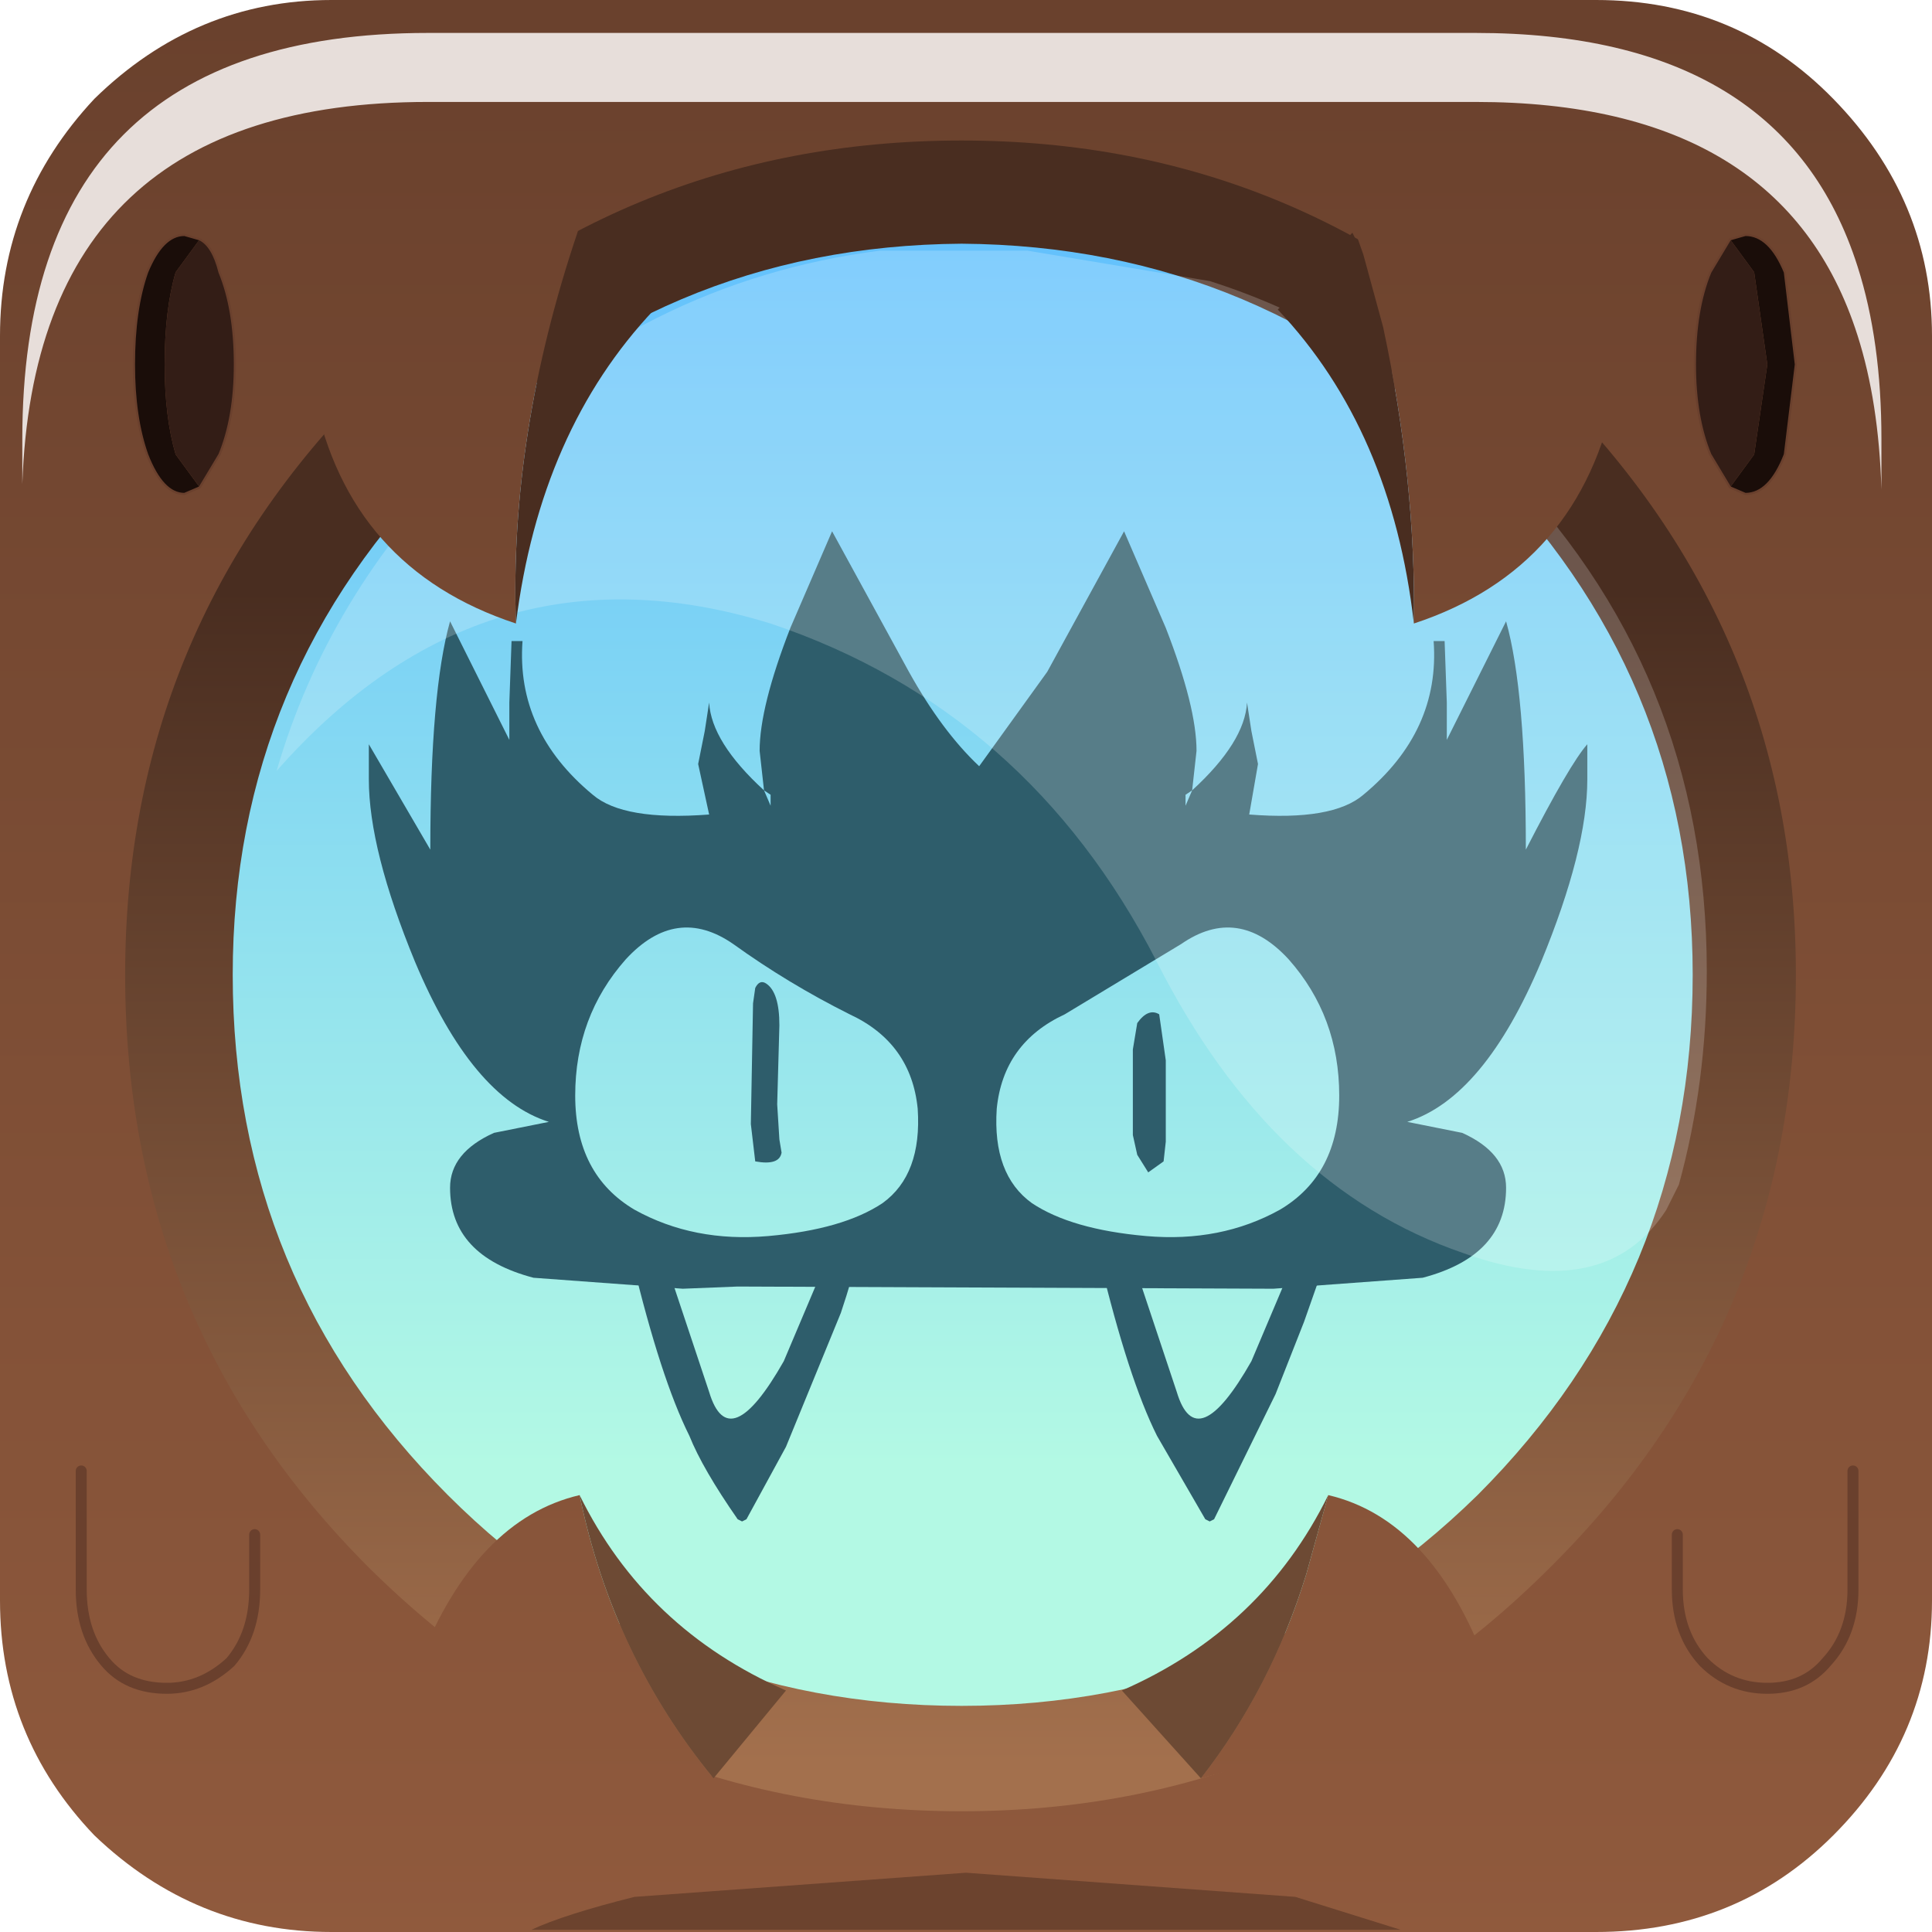 <?xml version="1.0" encoding="UTF-8" standalone="no"?>
<svg xmlns:xlink="http://www.w3.org/1999/xlink" height="66.0px" width="66.0px" xmlns="http://www.w3.org/2000/svg">
  <g transform="matrix(1.5, 0.0, 0.0, 1.5, 0.6, -0.6)">
    <use height="40.35" transform="matrix(1.0, 0.0, 0.0, 1.0, 1.65, 2.25)" width="40.35" xlink:href="#shape0"/>
    <use height="0.0" transform="matrix(1.212, 0.0, 0.0, 1.212, 1.1, 0.9)" width="0.0" xlink:href="#sprite0"/>
    <use height="44.0" transform="matrix(1.0, 0.0, 0.0, 1.0, -0.4, 0.4)" width="44.0" xlink:href="#shape1"/>
    <use height="8.6" transform="matrix(1.208, 0.0, 0.0, 1.209, 0.108, 1.15)" width="35.05" xlink:href="#sprite1"/>
    <use height="20.15" transform="matrix(1.155, 0.0, 0.0, 1.156, 5.9, 6.05)" width="28.2" xlink:href="#sprite2"/>
    <use height="39.85" transform="matrix(1.0, 0.0, 0.0, 1.0, 1.35, 4.5)" width="40.55" xlink:href="#shape4"/>
  </g>
  <defs>
    <g id="shape0" transform="matrix(1.0, 0.0, 0.0, 1.0, -1.65, -2.25)">
      <path d="M22.05 40.6 Q14.3 40.6 8.85 35.2 3.4 29.75 3.4 22.05 3.4 14.35 8.85 8.95 14.3 3.5 22.05 3.5 29.75 3.5 35.2 8.95 40.6 14.4 40.6 22.05 40.6 29.75 35.2 35.2 29.75 40.6 22.05 40.6" fill="url(#gradient0)" fill-rule="evenodd" stroke="none"/>
      <path d="M21.8 2.25 Q30.15 2.25 36.05 8.15 42.0 14.1 42.0 22.4 42.0 30.75 36.05 36.65 30.15 42.6 21.8 42.6 13.45 42.6 7.55 36.65 1.65 30.75 1.65 22.4 1.65 14.1 7.55 8.15 13.45 2.25 21.8 2.25" fill="url(#gradient1)" fill-rule="evenodd" stroke="none"/>
      <path d="M17.0 18.4 L16.9 17.5 Q16.9 16.5 17.6 14.7 L18.55 12.5 20.3 15.7 Q21.05 17.05 21.9 17.85 L23.45 15.7 25.2 12.5 26.15 14.7 Q26.85 16.5 26.85 17.5 L26.75 18.4 Q27.95 17.3 28.0 16.4 L28.1 17.05 28.25 17.8 28.05 18.95 Q29.95 19.1 30.65 18.5 32.4 17.05 32.25 15.0 L32.5 15.0 32.55 16.4 32.55 17.25 33.9 14.55 Q34.35 16.15 34.35 19.75 35.35 17.8 35.75 17.35 L35.75 18.15 Q35.75 19.75 34.7 22.3 33.4 25.4 31.65 25.95 L32.9 26.2 Q33.9 26.65 33.9 27.45 33.9 29.0 32.0 29.5 L28.6 29.75 16.4 29.7 15.15 29.75 11.75 29.5 Q9.85 29.0 9.85 27.45 9.85 26.65 10.85 26.2 L12.1 25.95 Q10.35 25.4 9.05 22.3 8.0 19.75 8.0 18.15 L8.0 17.35 9.4 19.75 Q9.4 16.15 9.85 14.55 L11.2 17.25 11.2 16.4 11.25 15.0 11.5 15.0 Q11.35 17.05 13.1 18.5 13.8 19.1 15.75 18.95 L15.5 17.8 15.65 17.05 15.75 16.4 Q15.8 17.3 17.0 18.4 L17.15 18.75 17.15 18.5 17.0 18.4 M26.75 18.4 L26.6 18.5 26.6 18.75 26.75 18.4 M22.3 25.65 Q22.2 27.15 23.1 27.8 24.0 28.4 25.7 28.55 27.4 28.7 28.75 27.95 30.1 27.15 30.1 25.35 30.1 23.55 28.95 22.25 27.8 21.0 26.5 21.9 L23.85 23.5 Q22.45 24.15 22.3 25.65 M20.5 25.65 Q20.35 24.15 18.95 23.5 17.55 22.8 16.3 21.9 15.0 21.0 13.85 22.25 12.7 23.55 12.7 25.35 12.7 27.15 14.05 27.95 15.4 28.7 17.1 28.55 18.8 28.4 19.7 27.8 20.6 27.15 20.5 25.65" fill="#2e5d6b" fill-rule="evenodd" stroke="none"/>
      <path d="M17.4 26.65 Q17.35 26.95 16.8 26.85 L16.7 26.0 16.75 23.25 16.8 22.9 Q16.9 22.7 17.05 22.8 17.35 23.0 17.35 23.75 L17.3 25.55 17.35 26.35 17.4 26.65" fill="#2e5d6b" fill-rule="evenodd" stroke="none"/>
      <path d="M26.0 23.5 L26.15 24.55 26.15 26.4 26.1 26.85 25.75 27.1 25.5 26.7 25.4 26.25 25.4 24.3 25.5 23.7 Q25.75 23.35 26.0 23.5" fill="#2e5d6b" fill-rule="evenodd" stroke="none"/>
      <path d="M15.75 32.1 Q16.2 33.6 17.45 31.4 L18.55 28.8 18.7 28.5 18.8 28.5 18.85 28.55 19.1 28.6 Q19.3 28.65 18.75 30.3 L17.5 33.35 16.6 35.0 16.5 35.05 16.4 35.0 Q15.6 33.85 15.3 33.1 14.65 31.8 14.0 29.1 L14.0 29.0 14.1 28.95 14.4 28.85 Q14.7 28.8 14.95 29.7 L15.75 32.1" fill="#2e5d6b" fill-rule="evenodd" stroke="none"/>
      <path d="M26.4 32.1 Q26.85 33.6 28.1 31.4 L29.2 28.8 29.35 28.5 29.45 28.5 29.75 28.45 Q30.05 28.4 29.95 28.65 L29.3 30.5 28.65 32.15 27.25 35.0 27.15 35.05 27.05 35.0 25.95 33.1 Q25.3 31.8 24.65 29.1 L24.65 29.0 24.75 28.95 25.05 28.85 Q25.35 28.8 25.6 29.7 L26.4 32.1" fill="#2e5d6b" fill-rule="evenodd" stroke="none"/>
    </g>
    <linearGradient gradientTransform="matrix(0.0, -0.017, -0.017, 0.0, 22.0, 18.5)" gradientUnits="userSpaceOnUse" id="gradient0" spreadMethod="pad" x1="-819.2" x2="819.2">
      <stop offset="0.012" stop-color="#c4bebb"/>
      <stop offset="1.0" stop-color="#9f8a82"/>
    </linearGradient>
    <linearGradient gradientTransform="matrix(0.0, -0.019, -0.019, 0.0, 21.8, 18.6)" gradientUnits="userSpaceOnUse" id="gradient1" spreadMethod="pad" x1="-819.2" x2="819.2">
      <stop offset="0.012" stop-color="#b3f9e4"/>
      <stop offset="1.0" stop-color="#5bbbff"/>
    </linearGradient>
    <g id="shape1" transform="matrix(1.0, 0.0, 0.0, 1.0, 0.4, -0.4)">
      <path d="M33.8 10.2 Q28.75 5.1 21.6 5.1 14.4 5.1 9.35 10.2 4.25 15.2 4.25 22.45 4.25 29.6 9.35 34.7 14.4 39.8 21.6 39.8 28.8 39.8 33.8 34.7 38.85 29.6 38.85 22.45 38.85 15.2 33.8 10.2 M1.75 2.65 Q4.05 0.4 7.15 0.4 L35.95 0.4 Q39.15 0.4 41.35 2.65 43.6 4.95 43.6 8.05 L43.6 36.85 Q43.6 39.95 41.35 42.2 39.15 44.4 35.95 44.4 L7.15 44.4 Q4.05 44.4 1.75 42.2 -0.4 39.95 -0.4 36.85 L-0.4 8.05 Q-0.4 4.95 1.75 2.65" fill="url(#gradient2)" fill-rule="evenodd" stroke="none"/>
      <path d="M21.5 5.95 Q14.6 6.0 9.8 10.9 4.9 15.75 4.9 22.6 4.9 29.55 9.8 34.45 14.6 39.25 21.5 39.25 28.35 39.25 33.25 34.45 38.15 29.55 38.15 22.6 38.15 15.75 33.25 10.9 28.4 6.0 21.5 5.95 M8.0 9.2 Q13.6 3.6 21.5 3.6 29.35 3.6 34.9 9.2 40.5 14.75 40.5 22.6 40.5 30.55 34.9 36.1 29.35 41.65 21.5 41.65 13.6 41.65 8.0 36.1 2.45 30.55 2.45 22.6 2.45 14.75 8.0 9.2" fill="url(#gradient3)" fill-rule="evenodd" stroke="none"/>
    </g>
    <linearGradient gradientTransform="matrix(0.0, -0.028, -0.044, 0.0, 20.45, 22.6)" gradientUnits="userSpaceOnUse" id="gradient2" spreadMethod="pad" x1="-819.2" x2="819.2">
      <stop offset="0.02" stop-color="#905a3d"/>
      <stop offset="0.976" stop-color="#6a412d"/>
    </linearGradient>
    <linearGradient gradientTransform="matrix(0.0, -0.017, -0.017, 0.0, 21.5, 27.2)" gradientUnits="userSpaceOnUse" id="gradient3" spreadMethod="pad" x1="-819.2" x2="819.2">
      <stop offset="0.02" stop-color="#a3704d"/>
      <stop offset="0.98" stop-color="#492d20"/>
    </linearGradient>
    <g id="sprite1" transform="matrix(1.0, 0.0, 0.0, 1.0, 0.2, 0.0)">
      <use height="8.6" transform="matrix(1.0, 0.0, 0.0, 1.0, -0.2, 0.0)" width="35.05" xlink:href="#shape2"/>
    </g>
    <g id="shape2" transform="matrix(1.0, 0.0, 0.0, 1.0, 0.2, 0.0)">
      <path d="M34.85 8.6 Q34.8 6.95 34.4 5.7 33.0 1.3 27.2 1.3 L7.45 1.3 Q0.05 1.3 -0.2 8.5 L-0.2 7.65 Q-0.2 0.0 7.45 0.0 L27.2 0.0 Q33.0 0.0 34.4 4.4 34.85 5.8 34.85 7.65 L34.85 8.6" fill="#e7deda" fill-rule="evenodd" stroke="none"/>
    </g>
    <g id="sprite2" transform="matrix(1.0, 0.0, 0.0, 1.0, 0.0, 0.0)">
      <use height="20.15" transform="matrix(1.0, 0.0, 0.0, 1.0, 0.0, 0.0)" width="28.2" xlink:href="#shape3"/>
    </g>
    <g id="shape3" transform="matrix(1.0, 0.0, 0.0, 1.0, 0.0, 0.0)">
      <path d="M27.65 18.45 L27.4 18.95 Q26.2 20.8 23.4 19.8 19.6 18.5 17.35 14.05 14.8 9.1 9.75 7.4 4.1 5.65 0.0 10.3 1.0 6.85 3.7 4.15 7.2 0.65 11.9 0.05 L14.8 0.05 18.4 0.65 Q21.55 1.65 24.05 4.15 28.2 8.3 28.2 14.25 28.2 16.45 27.65 18.45" fill="#ffffff" fill-opacity="0.196" fill-rule="evenodd" stroke="none"/>
    </g>
    <g id="shape4" transform="matrix(1.0, 0.0, 0.0, 1.0, -1.35, -4.5)">
      <path d="M15.85 40.9 Q12.4 39.9 9.15 38.25 10.45 35.0 12.8 34.45 13.55 38.1 15.85 40.9 M29.85 34.45 Q32.2 35.0 33.45 38.3 30.3 40.0 26.95 40.9 28.55 38.85 29.35 36.25 L29.85 34.45" fill="url(#gradient4)" fill-rule="evenodd" stroke="none"/>
      <path d="M12.8 34.45 Q14.3 37.5 17.5 38.9 L15.85 40.9 Q13.55 38.1 12.8 34.45 M26.95 40.9 L25.15 38.9 Q28.35 37.5 29.85 34.45 L29.35 36.25 Q28.55 38.85 26.95 40.9" fill="#6d4a34" fill-rule="evenodd" stroke="none"/>
      <path d="M31.8 14.6 Q31.3 10.2 28.7 7.45 L30.4 5.7 30.65 6.2 31.1 7.85 Q31.85 11.35 31.8 14.6 M11.35 14.6 Q11.2 10.3 12.75 5.7 L14.5 7.45 Q11.9 10.2 11.35 14.6" fill="#492d20" fill-rule="evenodd" stroke="none"/>
      <path d="M30.65 6.2 L30.05 4.5 Q33.45 6.25 36.35 9.2 L36.4 9.3 Q35.6 13.35 31.8 14.6 31.85 11.35 31.1 7.85 L30.65 6.2 M11.35 14.6 Q7.55 13.35 6.75 9.4 L6.95 9.2 Q9.75 6.3 13.05 4.7 L12.75 5.7 Q11.2 10.3 11.35 14.6" fill="url(#gradient5)" fill-rule="evenodd" stroke="none"/>
      <path d="M41.8 33.9 L41.8 36.6 Q41.8 37.6 41.2 38.25 40.7 38.85 39.85 38.85 39.0 38.85 38.4 38.25 37.8 37.6 37.8 36.6 L37.8 35.35 M1.45 33.9 L1.45 36.6 Q1.45 37.6 2.0 38.25 2.5 38.85 3.4 38.85 4.2 38.85 4.85 38.25 5.4 37.6 5.4 36.6 L5.4 35.35" fill="none" stroke="#6a402d" stroke-linecap="round" stroke-linejoin="round" stroke-width="0.25"/>
      <path d="M39.0 5.85 L39.35 5.75 Q39.9 5.75 40.25 6.6 L40.5 8.7 40.25 10.75 Q39.9 11.65 39.35 11.65 L39.0 11.5 39.55 10.75 39.85 8.7 39.55 6.6 39.0 5.85 M4.15 11.5 L3.8 11.65 Q3.3 11.65 2.95 10.75 2.65 9.9 2.65 8.7 2.65 7.45 2.95 6.6 3.3 5.75 3.8 5.75 L4.15 5.85 3.6 6.6 Q3.35 7.45 3.35 8.7 3.35 9.9 3.6 10.75 L4.15 11.5" fill="#1a0d09" fill-rule="evenodd" stroke="none"/>
      <path d="M39.0 11.5 L38.55 10.75 Q38.2 9.9 38.2 8.7 38.2 7.45 38.55 6.6 L39.0 5.85 39.55 6.6 39.85 8.7 39.55 10.75 39.0 11.5 M4.15 11.5 L3.6 10.75 Q3.35 9.9 3.35 8.7 3.35 7.45 3.6 6.6 L4.15 5.85 Q4.45 6.0 4.6 6.6 4.95 7.45 4.95 8.7 4.95 9.9 4.6 10.75 L4.15 11.5" fill="#331d16" fill-rule="evenodd" stroke="none"/>
      <path d="M39.0 5.85 L39.35 5.75 Q39.9 5.75 40.25 6.6 L40.5 8.7 40.25 10.75 Q39.9 11.65 39.35 11.65 L39.0 11.5 38.55 10.75 Q38.2 9.9 38.2 8.7 38.2 7.45 38.55 6.6 L39.0 5.85 M4.15 5.85 L3.8 5.75 Q3.3 5.75 2.95 6.6 2.65 7.45 2.65 8.7 2.65 9.9 2.95 10.75 3.3 11.65 3.8 11.65 L4.15 11.5 4.6 10.75 Q4.95 9.9 4.95 8.7 4.95 7.45 4.6 6.6 4.45 6.0 4.15 5.85" fill="none" stroke="#6a402d" stroke-linecap="round" stroke-linejoin="round" stroke-width="0.05"/>
      <path d="M31.5 44.35 L11.7 44.35 Q12.45 44.0 14.05 43.6 L21.6 43.05 29.1 43.6 31.5 44.35" fill="#6c432e" fill-rule="evenodd" stroke="none"/>
    </g>
    <linearGradient gradientTransform="matrix(0.0, -0.028, -0.044, 0.0, 20.45, 22.6)" gradientUnits="userSpaceOnUse" id="gradient4" spreadMethod="pad" x1="-819.2" x2="819.2">
      <stop offset="0.02" stop-color="#905a3d"/>
      <stop offset="0.976" stop-color="#6a412d"/>
    </linearGradient>
    <linearGradient gradientTransform="matrix(0.0, -0.028, -0.044, 0.0, 20.45, 22.6)" gradientUnits="userSpaceOnUse" id="gradient5" spreadMethod="pad" x1="-819.2" x2="819.2">
      <stop offset="0.02" stop-color="#905a3d"/>
      <stop offset="0.976" stop-color="#6a412d"/>
    </linearGradient>
  </defs>
</svg>

